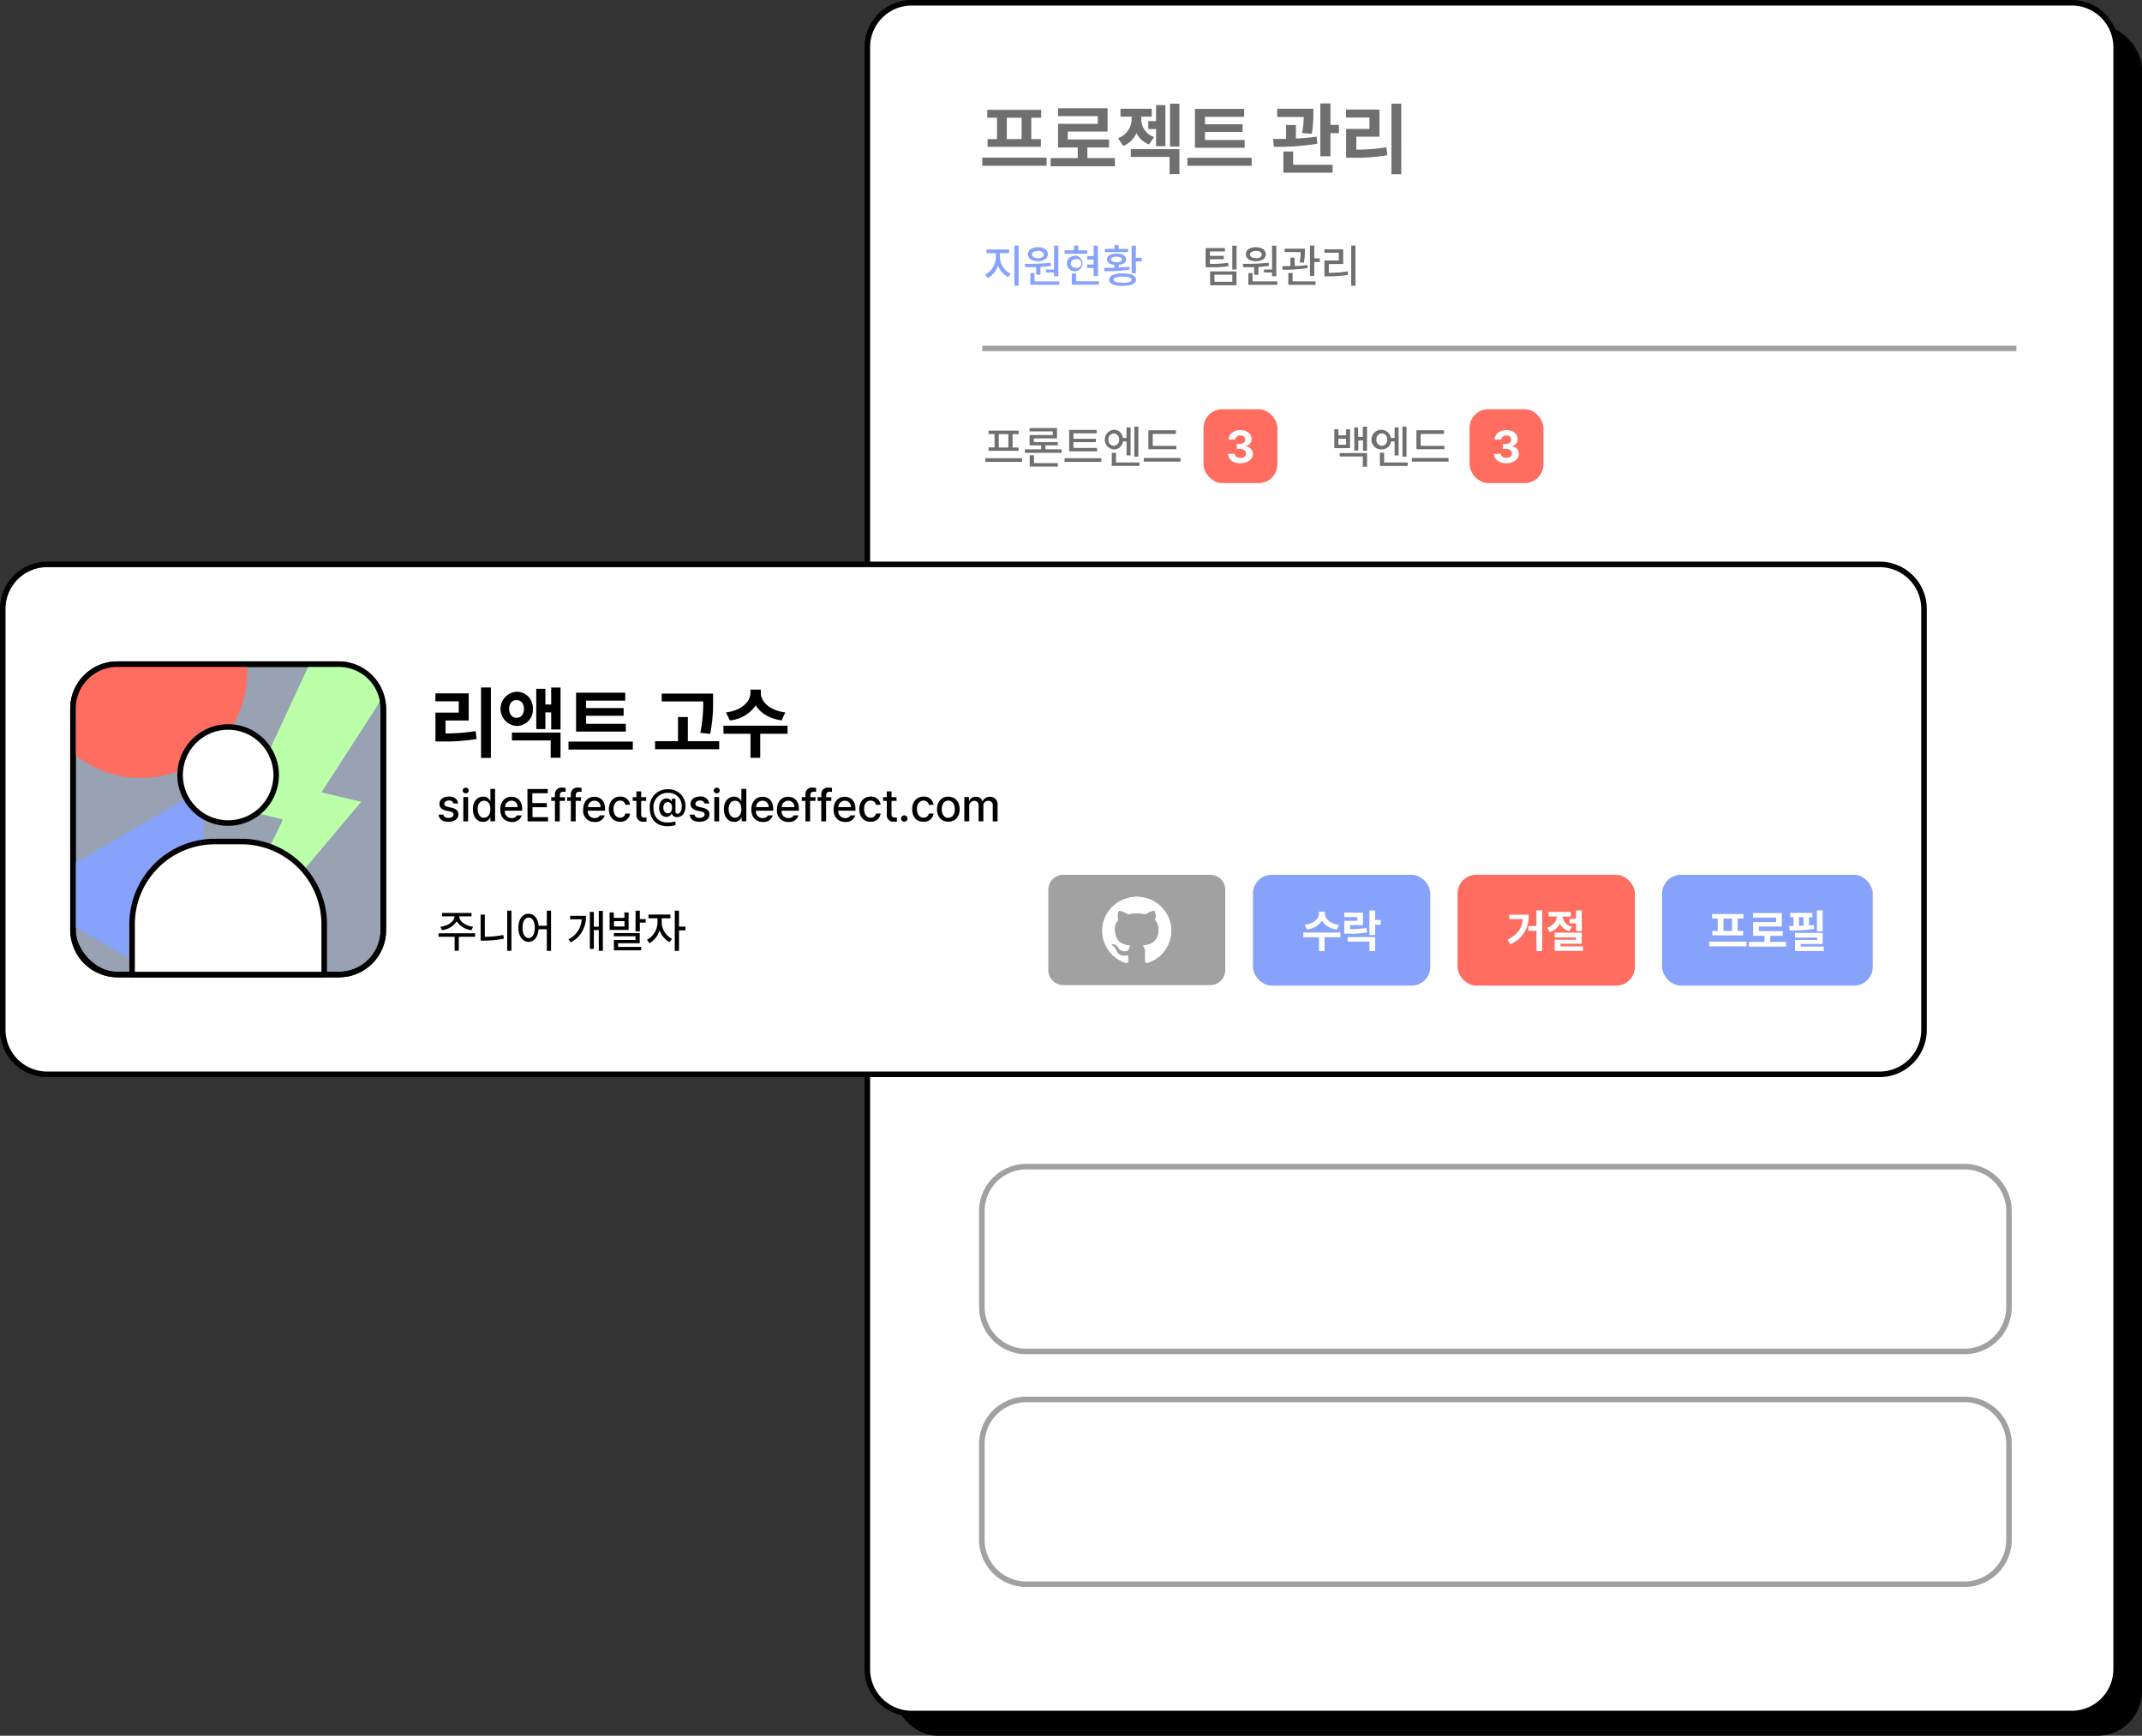 <svg xmlns="http://www.w3.org/2000/svg" viewBox="0 0 579.75 469.75"><rect x="0" y="0" width="579.75" height="469.75" fill="#333333" stroke="none"/><defs><style>.cls-1{fill:#fff;}.cls-2{fill:#6f6f6f;}.cls-3{fill:#87a2fb;}.cls-4{fill:#ff6d60;}.cls-5{fill:#98a2b3;stroke:#000;stroke-miterlimit:10;stroke-width:1.5px;}.cls-6{fill:#bbffa8;}.cls-7{fill:#a1a1a1;}</style></defs><g id="레이어_2" data-name="레이어 2"><g id="레이어_8" data-name="레이어 8"><rect x="241.75" y="6.75" width="338" height="463" rx="12"/><rect class="cls-1" x="234.75" y="0.75" width="338" height="463" rx="12"/><path d="M560.75,464.5h-314A12.76,12.76,0,0,1,234,451.75v-439A12.76,12.76,0,0,1,246.75,0h314A12.76,12.76,0,0,1,573.5,12.75v439A12.76,12.76,0,0,1,560.75,464.5Zm-314-463A11.27,11.27,0,0,0,235.5,12.75v439A11.27,11.27,0,0,0,246.75,463h314A11.27,11.27,0,0,0,572,451.75v-439A11.27,11.27,0,0,0,560.75,1.5Z"/><path class="cls-2" d="M283.27,44.87H265.86V42.65h17.41ZM267.21,29.73h14.6v2.14h-2.68v5.77h2.59v2.09H267.3V37.64h2.55V31.87h-2.64Zm9.29,7.91V31.87h-4v5.77Z"/><path class="cls-2" d="M301.77,45H284.36V42.78h7.34V39.92h-5.33v-6.4h10.76V31.43H286.35V29.3h13.42v6.31H289v2.13h11.17v2.18h-5.86v2.86h7.42Z"/><path class="cls-2" d="M306.27,32.14v-.57h-3V29.44h8.47v2.13h-2.84v.59a5.08,5.08,0,0,0,3.45,4.93l-1.34,2A6.05,6.05,0,0,1,307.6,36a6.55,6.55,0,0,1-3.6,3.5l-1.41-2.11A5.44,5.44,0,0,0,306.27,32.14Zm-.21,8.22h13.15v6.73h-2.65V42.47h-10.5Zm9.37-.8H312.9V34.92h-2.11V32.77h2.11V28.44h2.53Zm1.25-11.5h2.53v11.6h-2.53Z"/><path class="cls-2" d="M321.37,42.7h17.41v2.17H321.37ZM336.88,40H323.42V29.46h13.32v2.16h-10.6v2H336.3v2.09H326.14v2.18h10.74Z"/><path class="cls-2" d="M348.09,37.56V33.83h2.66v3.65a56.19,56.19,0,0,0,5.62-.49l.15,1.92a68.55,68.55,0,0,1-11.73.82l-.23-2.13C345.62,37.6,346.83,37.6,348.09,37.56Zm7.38-6.93a28.73,28.73,0,0,1-.44,5.58L352.42,36a25.15,25.15,0,0,0,.45-4.34h-7.18V29.44h9.78ZM347.36,41H350v3.6h10.68v2.13H347.36Zm10-13h2.74v5.79h2.3v2.24h-2.3V42.3h-2.74Z"/><path class="cls-2" d="M364.32,29.65h9.05V37H367.1v3.49a49.89,49.89,0,0,0,8.15-.63l.23,2.16a52,52,0,0,1-9.43.67h-1.71v-7.8h6.31V31.8h-6.33Zm14.94,17.48h-2.65V28.06h2.65Z"/><path class="cls-3" d="M273.55,74.08l-.63.9a5.37,5.37,0,0,1-2.8-3.21,5.84,5.84,0,0,1-2.79,3.49l-.66-.91a5.51,5.51,0,0,0,2.86-4.68V68.52H267v-1h6.12v1h-2.47v1.15A5,5,0,0,0,273.55,74.08Zm1-7.61h1.15V77.33h-1.15Z"/><path class="cls-3" d="M284.39,71.12l.07.82c-.92.16-1.9.25-2.86.32v2.11h-1.15V72.32c-1.05,0-2.06,0-2.94,0l-.15-.92A64.44,64.44,0,0,0,284.39,71.12Zm-3.48-4.22c1.59,0,2.69.76,2.69,1.91s-1.1,1.89-2.69,1.89-2.7-.73-2.7-1.89S279.3,66.9,280.91,66.9Zm-2,7H280v2.26h6.71v.93h-7.84Zm2-4c.93,0,1.6-.4,1.6-1s-.67-1.06-1.6-1-1.61.4-1.61,1S280,69.86,280.91,69.86Zm5.53,4.85h-1.15v-1h-2.18v-.81h2.18V66.49h1.15Z"/><path class="cls-3" d="M288.14,67.75h2.55V66.47h1.14v1.28h2.42v.93h-6.11Zm3.11,1.45a2.12,2.12,0,1,1-2.5,2.09C288.75,70,289.78,69.2,291.25,69.2Zm0,3.28a1.21,1.21,0,1,0,0-2.38c-.85,0-1.43.47-1.42,1.19S290.4,72.48,291.25,72.48ZM290.09,74h1.17v2.13h6.16v.93h-7.33Zm7.09.72H296V72.52h-1.74V71.6H296V70.25h-1.74v-.94H296V66.49h1.15Z"/><path class="cls-3" d="M301.62,72.47v-.79c-1.25-.13-2-.69-2-1.52s1-1.55,2.58-1.54,2.58.57,2.59,1.54-.77,1.38-2,1.52v.74a28.5,28.5,0,0,0,2.85-.25l.1.8a41.53,41.53,0,0,1-6.82.43l-.12-.9C299.62,72.5,300.6,72.5,301.62,72.47Zm-2.56-5.11h2.56v-1h1.15v1h2.55v.86h-6.26ZM303.84,74c2.29,0,3.62.6,3.63,1.7s-1.34,1.67-3.63,1.68-3.62-.59-3.62-1.68S301.54,73.94,303.84,74Zm-1.66-3c.92,0,1.49-.28,1.48-.77s-.56-.77-1.48-.77-1.49.3-1.49.77S301.26,70.93,302.18,70.93Zm1.66,5.54c1.6,0,2.45-.3,2.45-.82s-.85-.86-2.45-.85-2.47.3-2.46.85S302.23,76.48,303.84,76.47Zm3.55-6.78H309v1h-1.56v3.19h-1.15V66.49h1.15Z"/><path class="cls-2" d="M276.63,125h-9.94v-1h9.94Zm-9.09-8.45h8.18v.94h-1.66v3.62h1.62V122h-8.12v-.92h1.63v-3.62h-1.65Zm5.39,4.56v-3.62h-2.6v3.62Z"/><path class="cls-2" d="M287.33,122.55H277.4v-.94h4.4v-1.08h-3.13v-2.78h6.27v-1h-6.29v-.91h7.44v2.8h-6.28v1h6.5v.89h-3.37v1.08h4.39Zm-8.63.67h1.15v2.12h6.47v.93H278.7Z"/><path class="cls-2" d="M288.13,124h9.94V125h-9.94Zm8.81-1.85h-7.56v-5.8h7.45v.93h-6.29v1.47h6.06v.91h-6.06v1.57h6.4Z"/><path class="cls-2" d="M303.9,118.53h1v-2.86H306v7.6h-1.08v-3.79h-1a2.41,2.41,0,0,1-2.46,2.15,2.67,2.67,0,0,1,0-5.32A2.43,2.43,0,0,1,303.9,118.53Zm-2.47,2.12A1.52,1.52,0,0,0,302.9,119a1.54,1.54,0,0,0-1.47-1.69A1.51,1.51,0,0,0,300,119,1.5,1.5,0,0,0,301.43,120.65Zm-.52,1.89h1.14v2.63h6.37v.93h-7.51Zm6.11-7.07h1.09v8.12H307Z"/><path class="cls-2" d="M309.57,123.94h9.94v1h-9.94Zm8.8-2.37h-7.56v-5.13h7.46v1H312v3.23h6.42Z"/><path class="cls-2" d="M331.53,68.06h-4.06v1.19h3.76v.9h-3.76v1.26a28.45,28.45,0,0,0,4.91-.29l.12.92a30.52,30.52,0,0,1-5.29.29h-.9V67.12h5.22Zm-4,5.39h7.13V77.2h-7.13Zm6,2.81V74.35H328.7v1.91Zm0-9.77h1.15v6.45h-1.15Z"/><path class="cls-2" d="M343.39,71.12l.07.82c-.92.16-1.9.25-2.86.32v2.11h-1.15V72.32c-1.05,0-2.06,0-2.94,0l-.15-.92A64.44,64.44,0,0,0,343.39,71.12Zm-3.48-4.22c1.59,0,2.69.76,2.69,1.91s-1.1,1.89-2.69,1.89-2.7-.73-2.7-1.89S338.3,66.9,339.91,66.9Zm-2,7H339v2.26h6.71v.93h-7.84Zm2-4c.93,0,1.6-.4,1.6-1s-.67-1.06-1.6-1-1.61.4-1.61,1S339,69.86,339.91,69.86Zm5.53,4.85h-1.15v-1h-2.18v-.81h2.18V66.49h1.15Z"/><path class="cls-2" d="M349.26,72V69.73h1.14V72c1.17,0,2.37-.14,3.46-.29l.07.83a42,42,0,0,1-6.77.45l-.11-.93Zm3.92-4.12a17,17,0,0,1-.28,3.22L351.76,71a14.29,14.29,0,0,0,.28-2.77H347.7V67.3h5.48Zm-4.48,6h1.15v2.28h6.22v.93H348.7Zm5.85-7.42h1.17v3.46h1.49v1h-1.49v3.73h-1.17Z"/><path class="cls-2" d="M358.46,67.46h5.09v4h-3.9v2.37a29.77,29.77,0,0,0,5.11-.39l.11.95a32.61,32.61,0,0,1-5.48.4h-.92V70.5h3.9V68.39h-3.91Zm8.41,9.89h-1.15V66.47h1.15Z"/><rect class="cls-4" x="325.75" y="110.75" width="20" height="20" rx="5.08"/><path class="cls-1" d="M332.38,122.83h1.84c0,.65.67,1.08,1.52,1.09s1.5-.49,1.49-1.2-.63-1.22-1.66-1.22h-.81v-1.35h.81c.87,0,1.47-.47,1.47-1.16a1.15,1.15,0,0,0-1.29-1.13,1.29,1.29,0,0,0-1.44,1.1h-1.75c0-1.5,1.39-2.55,3.19-2.55s3.05,1.08,3,2.47a1.85,1.85,0,0,1-1.66,1.85v.07a2,2,0,0,1,2,2c0,1.5-1.41,2.58-3.39,2.58S332.42,124.36,332.38,122.83Z"/><path class="cls-2" d="M362.24,117.82h2.1v-1.65h1.06v5.12h-4.25v-5.12h1.09Zm2.1,2.54v-1.64h-2.1v1.64Zm-1.77,2.25H370v3.72h-1.14v-2.79h-6.24Zm3.95-6.93h1.07v2.57h1.27v-2.76H370V122h-1.09v-2.81h-1.27v2.74h-1.07Z"/><path class="cls-2" d="M376.46,118.53h1v-2.86h1.08v7.6h-1.08v-3.79h-1a2.41,2.41,0,0,1-2.46,2.15,2.66,2.66,0,1,1,2.47-3.1ZM374,120.65a1.52,1.52,0,0,0,1.47-1.67,1.54,1.54,0,0,0-1.47-1.69,1.51,1.51,0,0,0-1.45,1.69A1.5,1.5,0,0,0,374,120.65Zm-.52,1.89h1.14v2.63H381v.93h-7.51Zm6.11-7.07h1.09v8.12h-1.09Z"/><path class="cls-2" d="M382.13,123.94h9.94v1h-9.94Zm8.8-2.37h-7.56v-5.13h7.46v1h-6.32v3.23h6.42Z"/><rect class="cls-4" x="397.75" y="110.75" width="20" height="20" rx="5.08"/><path class="cls-1" d="M404.38,122.83h1.84c0,.65.67,1.08,1.52,1.09s1.5-.49,1.49-1.2-.63-1.22-1.66-1.22h-.81v-1.35h.81c.87,0,1.47-.47,1.47-1.16a1.15,1.15,0,0,0-1.29-1.13,1.29,1.29,0,0,0-1.44,1.1h-1.75c0-1.5,1.39-2.55,3.19-2.55s3.05,1.08,3,2.47a1.85,1.85,0,0,1-1.66,1.85v.07a2,2,0,0,1,2,2c0,1.5-1.41,2.58-3.39,2.58S404.42,124.36,404.38,122.83Z"/><rect class="cls-1" x="0.75" y="152.75" width="520" height="138" rx="12"/><path d="M508.75,291.5h-496A12.76,12.76,0,0,1,0,278.75v-114A12.76,12.76,0,0,1,12.75,152h496a12.76,12.76,0,0,1,12.75,12.75v114A12.76,12.76,0,0,1,508.75,291.5Zm-496-138A11.27,11.27,0,0,0,1.5,164.75v114A11.27,11.27,0,0,0,12.75,290h496A11.27,11.27,0,0,0,520,278.75v-114a11.27,11.27,0,0,0-11.25-11.25Z"/><rect class="cls-5" x="19.75" y="179.75" width="84" height="84" rx="12"/><path class="cls-6" d="M87,214.45c5.49-8.53,11-17,16.41-25.46a12,12,0,0,0-11.66-9.24h-8L68.22,213.17l-2.75,5.93.71.17c3.27.78,6.53,1.57,9.81,2.33.49.11.58.28.19,1.07Q66.28,242.8,56.42,263l-.39.8h2.29L97.77,217Z"/><polygon class="cls-3" points="19.75 233.88 19.75 250.59 42.54 263.75 55.14 263.75 55.14 213.45 19.75 233.88"/><path class="cls-4" d="M66.94,181.81c0-.69,0-1.38-.08-2.06H31.75a12,12,0,0,0-12,12v12.08a28.73,28.73,0,0,0,47.19-22Z"/><path d="M91.75,264.5h-60A12.76,12.76,0,0,1,19,251.75v-60A12.76,12.76,0,0,1,31.75,179h60a12.76,12.76,0,0,1,12.75,12.75v60A12.76,12.76,0,0,1,91.75,264.5Zm-60-84A11.27,11.27,0,0,0,20.5,191.75v60A11.27,11.27,0,0,0,31.75,263h60A11.27,11.27,0,0,0,103,251.75v-60A11.27,11.27,0,0,0,91.75,180.5Z"/><circle class="cls-1" cx="61.75" cy="209.75" r="13"/><path d="M61.75,223.5A13.75,13.75,0,1,1,75.5,209.75,13.77,13.77,0,0,1,61.75,223.5Zm0-26A12.25,12.25,0,1,0,74,209.75,12.27,12.27,0,0,0,61.75,197.5Z"/><path class="cls-1" d="M58.13,227.75h7.23a22.38,22.38,0,0,1,22.38,22.38v13.62a0,0,0,0,1,0,0h-52a0,0,0,0,1,0,0V250.13A22.38,22.38,0,0,1,58.13,227.75Z"/><path d="M88.5,264.5H35V250.13A23.16,23.16,0,0,1,58.13,227h7.24A23.16,23.16,0,0,1,88.5,250.13Zm-52-1.5H87V250.13A21.66,21.66,0,0,0,65.37,228.5H58.13A21.66,21.66,0,0,0,36.5,250.13Z"/><path d="M117.86,187.65h9V195h-6.27v3.49a49.8,49.8,0,0,0,8.15-.63L129,200a52,52,0,0,1-9.43.67h-1.71v-7.8h6.31V189.8h-6.33Zm15,17.48h-2.66V186.06h2.66Z"/><path d="M144.22,191.85a4.35,4.35,0,0,1-4.41,4.62,4.64,4.64,0,0,1,0-9.26A4.37,4.37,0,0,1,144.22,191.85Zm-4.41,2.41c1.16,0,2-.91,2-2.41s-.83-2.37-2-2.38-2,.88-2,2.38S138.64,194.26,139.81,194.26Zm-1.25,4h13.15v6.82h-2.66V200.4H138.56Zm6.58-11.85h2.47v4.26h1.57v-4.6h2.53v11.36h-2.53v-4.63h-1.57v4.52h-2.47Z"/><path d="M153.87,200.7h17.41v2.17H153.87Zm15.51-2.7H155.92V187.46h13.31v2.16h-10.6v2h10.16v2.09H158.63v2.18h10.75Z"/><path d="M177.3,200.59h6.21v-6.54h2.66v6.54h8.49v2.18H177.3ZM193,189.51a45,45,0,0,1-.77,9.1l-2.68-.28a39.79,39.79,0,0,0,.78-8.5H179.1v-2.12H193Z"/><path d="M195.81,196.41h17.35v2.17h-7.4v6.51h-2.63v-6.51h-7.32Zm16.74-3.6-1,2.16c-3.33-.48-5.76-2-7-4.08a9.51,9.51,0,0,1-7,4.08l-1.06-2.16c4.33-.54,6.61-3,6.63-5.26v-.92h2.8v.92C205.9,189.79,208.2,192.27,212.55,192.81Z"/><path d="M121.53,216.65c-.74,0-1.27.39-1.26.89s.3.67,1,.84l1,.24c1.21.27,1.8.84,1.8,1.78,0,1.19-1,2-2.69,2s-2.51-.7-2.67-1.92h1.32c.11.59.56.89,1.34.88s1.38-.34,1.38-.9-.32-.69-1-.86l-1-.21c-1.19-.26-1.81-.9-1.81-1.81,0-1.17,1-2,2.54-2s2.39.74,2.51,1.88h-1.25A1.13,1.13,0,0,0,121.53,216.65Z"/><path d="M126.06,213.18a.79.79,0,0,1,.81.76.78.78,0,0,1-.81.76.8.8,0,0,1-.83-.76A.81.81,0,0,1,126.06,213.18Zm-.66,2.54h1.3v6.58h-1.3Z"/><path d="M128,219c0-2.15,1.18-3.39,2.77-3.39a2,2,0,0,1,1.9,1.15h.06v-3.26H134v8.77h-1.26v-1h-.09a2,2,0,0,1-1.92,1.16C129.15,222.43,128,221.15,128,219Zm3,2.3c1.11,0,1.72-.94,1.72-2.33s-.6-2.27-1.72-2.26-1.72,1-1.72,2.26S129.89,221.32,131,221.33Z"/><path d="M135.4,219.05c0-2,1.2-3.41,3-3.41,1.49,0,2.92.92,2.92,3.3v.46h-4.68a1.81,1.81,0,0,0,1.85,2,1.52,1.52,0,0,0,1.43-.72h1.31a2.61,2.61,0,0,1-2.75,1.78C136.58,222.43,135.39,221.1,135.4,219.05Zm4.68-.61a1.61,1.61,0,0,0-1.63-1.74,1.76,1.76,0,0,0-1.76,1.74Z"/><path d="M142.75,213.53h5.5v1.15h-4.17v2.65H148v1.14h-3.88v2.68h4.22v1.15h-5.55Z"/><path d="M152.91,216.75H151.5v5.55h-1.3v-5.55h-1v-1h1V215a1.75,1.75,0,0,1,2-1.84,4.91,4.91,0,0,1,.89.08v1.08a3.51,3.51,0,0,0-.55-.05c-.68,0-1,.28-1,.92v.57h1.41Z"/><path d="M157.23,216.75h-1.42v5.55h-1.3v-5.55h-1v-1h1V215a1.75,1.75,0,0,1,2-1.84,4.91,4.91,0,0,1,.89.08v1.08a3.42,3.42,0,0,0-.55-.05c-.68,0-1,.28-1,.92v.57h1.42Z"/><path d="M157.85,219.05c0-2,1.2-3.41,3-3.41,1.5,0,2.92.92,2.92,3.3v.46h-4.68a1.81,1.81,0,0,0,1.86,2,1.55,1.55,0,0,0,1.43-.72h1.3a2.61,2.61,0,0,1-2.75,1.78A3,3,0,0,1,157.85,219.05Zm4.69-.61a1.62,1.62,0,0,0-1.64-1.74,1.77,1.77,0,0,0-1.76,1.74Z"/><path d="M164.8,219c0-2,1.2-3.4,3-3.4a2.52,2.52,0,0,1,2.73,2.21h-1.26a1.42,1.42,0,0,0-1.44-1.14c-1.07,0-1.78.9-1.78,2.29s.69,2.34,1.78,2.33a1.37,1.37,0,0,0,1.44-1.11h1.26a2.51,2.51,0,0,1-2.7,2.21C166,222.43,164.79,221,164.8,219Z"/><path d="M174.88,216.75h-1.34v3.61c0,.75.36.88.78.89.19,0,.47,0,.66,0v1.13a7.55,7.55,0,0,1-.81,0,1.72,1.72,0,0,1-1.92-1.75v-3.88h-1v-1h1v-1.57h1.29v1.57h1.34Z"/><path d="M178.4,218.59c0-1.59.91-2.5,2-2.5a1.44,1.44,0,0,1,1.36.82h.06v-.73h1v3.39c0,.45.2.66.56.66.69,0,1.13-.79,1.14-2a3.53,3.53,0,0,0-3.82-3.64,3.76,3.76,0,0,0-3.83,4c0,2.41,1.31,4,3.78,4a8.11,8.11,0,0,0,2.17-.27v1a8,8,0,0,1-2.17.29c-3,0-4.79-1.91-4.79-5a4.71,4.71,0,0,1,4.84-5,4.54,4.54,0,0,1,4.84,4.59c0,1.86-.95,2.94-2.24,2.93a1.36,1.36,0,0,1-1.47-.95h-.06a1.53,1.53,0,0,1-1.42.9C179.28,221.11,178.41,220.18,178.4,218.59Zm2.32,1.53c.77,0,1.17-.61,1.17-1.54s-.4-1.5-1.17-1.5-1.18.65-1.18,1.5S180,220.11,180.72,220.12Z"/><path d="M189.48,216.65c-.74,0-1.27.39-1.26.89s.3.67,1,.84l1,.24c1.21.27,1.8.84,1.8,1.78,0,1.19-1,2-2.69,2s-2.51-.7-2.67-1.92h1.32c.11.59.56.89,1.34.88s1.38-.34,1.38-.9-.32-.69-1-.86l-1-.21c-1.18-.26-1.8-.9-1.8-1.81,0-1.17,1-2,2.54-2a2.22,2.22,0,0,1,2.51,1.88h-1.25A1.13,1.13,0,0,0,189.48,216.65Z"/><path d="M194,213.18a.79.79,0,0,1,.81.76.78.78,0,0,1-.81.76.8.8,0,0,1-.83-.76A.81.81,0,0,1,194,213.18Zm-.66,2.54h1.3v6.58h-1.3Z"/><path d="M195.93,219c0-2.15,1.18-3.39,2.76-3.39a2,2,0,0,1,1.91,1.15h.06v-3.26H202v8.77h-1.26v-1h-.09a2,2,0,0,1-1.92,1.16C197.1,222.43,195.93,221.15,195.93,219Zm3,2.3c1.11,0,1.72-.94,1.72-2.33s-.6-2.27-1.72-2.26-1.72,1-1.72,2.26S197.84,221.32,199,221.33Z"/><path d="M203.35,219.05c0-2,1.2-3.41,3-3.41,1.49,0,2.92.92,2.92,3.3v.46h-4.68a1.81,1.81,0,0,0,1.85,2,1.52,1.52,0,0,0,1.43-.72h1.31a2.61,2.61,0,0,1-2.75,1.78C204.53,222.43,203.34,221.1,203.35,219.05Zm4.68-.61a1.61,1.61,0,0,0-1.63-1.74,1.76,1.76,0,0,0-1.76,1.74Z"/><path d="M210.3,219.05c0-2,1.2-3.41,3-3.41,1.5,0,2.92.92,2.92,3.3v.46h-4.68a1.81,1.81,0,0,0,1.86,2,1.55,1.55,0,0,0,1.43-.72h1.3a2.61,2.61,0,0,1-2.75,1.78A3,3,0,0,1,210.3,219.05Zm4.69-.61a1.62,1.62,0,0,0-1.64-1.74,1.77,1.77,0,0,0-1.76,1.74Z"/><path d="M220.68,216.75h-1.42v5.55H218v-5.55h-1v-1h1V215a1.74,1.74,0,0,1,2-1.84,4.71,4.71,0,0,1,.88.08v1.08a3.41,3.41,0,0,0-.54-.05c-.69,0-1,.28-1,.92v.57h1.42Z"/><path d="M225,216.75h-1.41v5.55h-1.3v-5.55h-1v-1h1V215a1.75,1.75,0,0,1,2-1.84,4.91,4.91,0,0,1,.89.08v1.08a3.51,3.51,0,0,0-.55-.05c-.68,0-1,.28-1,.92v.57H225Z"/><path d="M225.62,219.05c0-2,1.2-3.41,3-3.41,1.49,0,2.92.92,2.92,3.3v.46H226.9a1.81,1.81,0,0,0,1.85,2,1.53,1.53,0,0,0,1.43-.72h1.31a2.61,2.61,0,0,1-2.75,1.78C226.8,222.43,225.61,221.1,225.62,219.05Zm4.68-.61a1.61,1.61,0,0,0-1.63-1.74,1.76,1.76,0,0,0-1.76,1.74Z"/><path d="M232.57,219c0-2,1.2-3.4,3.05-3.4a2.53,2.53,0,0,1,2.73,2.21h-1.26a1.42,1.42,0,0,0-1.44-1.14c-1.07,0-1.78.9-1.78,2.29s.69,2.34,1.78,2.33a1.38,1.38,0,0,0,1.44-1.11h1.26a2.51,2.51,0,0,1-2.7,2.21C233.73,222.43,232.56,221,232.57,219Z"/><path d="M242.65,216.75H241.3v3.61c0,.75.37.88.79.89.19,0,.47,0,.66,0v1.13a7.61,7.61,0,0,1-.82,0,1.72,1.72,0,0,1-1.91-1.75v-3.88h-1v-1h1v-1.57h1.28v1.57h1.35Z"/><path d="M243.89,221.53a.87.87,0,0,1,.86-.87.88.88,0,0,1,.87.87.87.87,0,0,1-.87.85A.86.86,0,0,1,243.89,221.53Z"/><path d="M246.89,219c0-2,1.2-3.4,3.05-3.4a2.53,2.53,0,0,1,2.73,2.21h-1.26a1.43,1.43,0,0,0-1.45-1.14c-1.06,0-1.78.9-1.78,2.29s.7,2.34,1.78,2.33a1.38,1.38,0,0,0,1.45-1.11h1.26a2.52,2.52,0,0,1-2.71,2.21C248,222.43,246.88,221,246.89,219Z"/><path d="M253.6,219c0-2,1.21-3.4,3.07-3.4s3.07,1.35,3.07,3.4-1.21,3.39-3.07,3.39S253.59,221.08,253.6,219Zm3.07,2.32c1.19,0,1.76-1.07,1.76-2.32s-.57-2.33-1.76-2.34-1.78,1.08-1.78,2.34S255.47,221.36,256.67,221.36Z"/><path d="M261,215.72h1.25v1.08h.07a1.81,1.81,0,0,1,1.79-1.16,1.76,1.76,0,0,1,1.77,1.16H266a2,2,0,0,1,2-1.16,2,2,0,0,1,2,2.25v4.41h-1.3V218a1.14,1.14,0,0,0-1.24-1.26,1.24,1.24,0,0,0-1.3,1.36v4.19h-1.29v-4.36a1.13,1.13,0,0,0-1.2-1.19,1.4,1.4,0,0,0-1.34,1.49v4.06H261Z"/><path d="M128.59,253.53h-4.41v3.79h-1.13v-3.79h-4.36v-.94h9.9ZM123,248h-3.38v-.92h8V248H124.3c0,1.34,1.69,2.54,3.74,2.82l-.42.91a5.4,5.4,0,0,1-4-2.39,5.41,5.41,0,0,1-4,2.39l-.44-.91C121.27,250.58,123,249.38,123,248Z"/><path d="M130.08,247.53h1.14v6a25.23,25.23,0,0,0,5-.49l.16,1a26.5,26.5,0,0,1-5.38.52h-.91Zm8.35,9.8h-1.15V246.47h1.15Z"/><path d="M145.8,250.54H148v-4.07h1.14v10.88H148v-5.87h-2.23c-.12,2.12-1.22,3.43-2.73,3.43s-2.77-1.47-2.75-3.82,1.13-3.8,2.75-3.8C144.55,247.29,145.63,248.54,145.8,250.54Zm-2.72,3.34c1,0,1.65-1.06,1.66-2.79s-.68-2.77-1.66-2.77-1.66,1.07-1.66,2.77S142.09,253.88,143.08,253.88Z"/><path d="M157.45,248.8h-3.14v-.94h4.26a7.58,7.58,0,0,1-4.06,7.17l-.67-.8A6.5,6.5,0,0,0,157.45,248.8Zm5.72,8.53h-1.1V251.7h-1.34v5.11h-1.08v-10h1.08v4h1.34v-4.29h1.1Z"/><path d="M166.15,248.41H169v-1.47h1.14v4.73H165v-4.73h1.12Zm0,4.12h7v2.74h-5.86v1h6.24v.92h-7.37v-2.8H172v-1h-5.87Zm2.88-1.78V249.3h-2.85v1.45Zm3-4.28h1.15v2.28h1.58v.94h-1.58v2.37H172Z"/><path d="M181.88,254.08l-.66.9a5.59,5.59,0,0,1-2.68-3.22,5.91,5.91,0,0,1-2.75,3.5l-.67-.91a5.5,5.5,0,0,0,2.84-4.68v-1.15h-2.44v-1h5.94v1H179.1v1.15A5.13,5.13,0,0,0,181.88,254.08Zm.75-7.61h1.15v4.31h1.74v1h-1.74v5.59h-1.15Z"/><path class="cls-7" d="M287.37,236.75H328l.14.05a4,4,0,0,1,3.48,4.1v21.57a4.07,4.07,0,0,1-4.14,4.14h-39.6a4.08,4.08,0,0,1-4-3c-.05-.2-.09-.41-.14-.62V240.37l.06-.22a4,4,0,0,1,2.26-3A9,9,0,0,1,287.37,236.75Zm18.47,19.19a6.33,6.33,0,0,1-2.45-.78c-1.82-1.09-2.21-4.51-.89-6a.47.47,0,0,0,.11-.37,3.73,3.73,0,0,1,.05-2,.38.38,0,0,1,.48-.32,4.83,4.83,0,0,1,1.95.8.61.61,0,0,0,.54.09,8.21,8.21,0,0,1,3.69-.08,1.51,1.51,0,0,0,1.29-.21,3.38,3.38,0,0,1,1.69-.6.28.28,0,0,1,.33.23,3.2,3.2,0,0,1,.12,1.81.76.76,0,0,0,.17.75,3.9,3.9,0,0,1,.65,2.88,3.7,3.7,0,0,1-2.9,3.51c-.41.11-.84.18-1.28.27a2.42,2.42,0,0,1,.58,1.77c0,.76,0,1.52,0,2.28,0,.5.27.7.76.53a9.08,9.08,0,0,0,5.48-12.37A9.34,9.34,0,0,0,304,243.49a9.09,9.09,0,0,0-1.81,15.84,8.66,8.66,0,0,0,2.4,1.23c.37.12.71,0,.72-.29,0-.55,0-1.1,0-1.65-.29,0-.54.07-.79.08a2.29,2.29,0,0,1-2.41-1.46,2.55,2.55,0,0,0-1-1.26,1.5,1.5,0,0,1-.28-.37l.48-.13a.22.22,0,0,1,.11,0,2,2,0,0,1,1.29,1,1.91,1.91,0,0,0,2.48.77.31.31,0,0,0,.19-.16C305.54,256.72,305.69,256.33,305.84,255.94Z"/><path class="cls-1" d="M305.84,255.94c-.15.39-.3.78-.46,1.15a.31.31,0,0,1-.19.16,1.91,1.91,0,0,1-2.48-.77,2,2,0,0,0-1.29-1,.22.22,0,0,0-.11,0l-.48.13a1.5,1.5,0,0,0,.28.37,2.55,2.55,0,0,1,1,1.26,2.29,2.29,0,0,0,2.41,1.46c.25,0,.5-.05.79-.08,0,.55,0,1.1,0,1.65,0,.29-.35.41-.72.29a8.66,8.66,0,0,1-2.4-1.23A9.09,9.09,0,0,1,304,243.49a9.34,9.34,0,0,1,12.18,4.69,9.08,9.08,0,0,1-5.48,12.37c-.49.17-.76,0-.76-.53,0-.76,0-1.52,0-2.28a2.42,2.42,0,0,0-.58-1.77c.44-.09.87-.16,1.28-.27a3.7,3.7,0,0,0,2.9-3.51,3.9,3.9,0,0,0-.65-2.88.76.76,0,0,1-.17-.75,3.2,3.2,0,0,0-.12-1.81.28.28,0,0,0-.33-.23,3.38,3.38,0,0,0-1.69.6,1.51,1.51,0,0,1-1.29.21,8.21,8.21,0,0,0-3.69.08.61.61,0,0,1-.54-.09,4.83,4.83,0,0,0-1.95-.8.38.38,0,0,0-.48.32,3.73,3.73,0,0,0-.05,2,.47.47,0,0,1-.11.37c-1.32,1.48-.93,4.9.89,6A6.33,6.33,0,0,0,305.84,255.94Z"/><rect class="cls-3" x="339.12" y="236.75" width="48" height="30" rx="5.08"/><path class="cls-1" d="M352.73,252.39h10.06v1.26H358.5v3.76H357v-3.76h-4.24Zm9.71-2.09-.61,1.25a5.49,5.49,0,0,1-4.06-2.36,5.5,5.5,0,0,1-4,2.36l-.62-1.25c2.51-.31,3.83-1.75,3.84-3.05v-.53h1.62v.53C358.58,248.55,359.91,250,362.44,250.3Z"/><path class="cls-1" d="M368.9,250.39h-3.51v1.05a24.74,24.74,0,0,0,4.46-.32l.17,1.23a27.36,27.36,0,0,1-5.23.35h-.94v-3.49h3.55v-1h-3.56V247h5.06Zm-4.13,3.21h7.43v3.8h-1.55v-2.57h-5.88Zm5.88-7.2h1.55V249h1.49v1.27H372.2v2.79h-1.55Z"/><rect class="cls-4" x="394.5" y="236.75" width="48" height="30" rx="5.08"/><path class="cls-1" d="M412.17,248.75h-3.65v-1.21h5.21a8,8,0,0,1-4.93,8l-.8-1.21C410.78,252.91,411.94,251.17,412.17,248.75Zm5.23,8.66h-1.54v-5.52h-2.19v-1.26h2.19v-4.24h1.54Z"/><path class="cls-1" d="M425.13,248.05h-2.2a3.1,3.1,0,0,0,2.52,2.74l-.71,1.22a4.13,4.13,0,0,1-2.58-2,4.3,4.3,0,0,1-2.68,2.23l-.75-1.2a3.49,3.49,0,0,0,2.65-3h-2.23v-1.24h6Zm-4.35,4.37h7.34v3h-5.78v.71h6.11v1.2h-7.66v-3h5.79v-.63h-5.8Zm4.07-3.76h1.73v-2.27h1.54V252h-1.54v-2.12h-1.73Z"/><rect class="cls-3" x="449.87" y="236.75" width="57" height="30" rx="5.08"/><path class="cls-1" d="M472.71,256.13H462.62v-1.28h10.09Zm-9.3-8.77h8.45v1.24h-1.55v3.34h1.5v1.21h-8.35v-1.21h1.47V248.6h-1.52Zm5.38,4.58V248.6h-2.31v3.34Z"/><path class="cls-1" d="M483.43,256.19H473.34v-1.27h4.25v-1.66H474.5v-3.71h6.24v-1.21h-6.25v-1.23h7.78v3.65h-6.22V252h6.47v1.26h-3.39v1.66h4.3Z"/><path class="cls-1" d="M485.43,250.61v-2.37h-.9v-1.17h6v1.17h-.91v2.2c.46,0,.9-.08,1.33-.13l.08,1.11a44.18,44.18,0,0,1-6.62.41l-.17-1.21Zm.39,1.87h7.5v3h-5.95v.69h6.25v1.22h-7.78v-3h6v-.65h-6Zm2.31-1.95v-2.29h-1.22v2.34Zm5.19,1.52h-1.56v-5.66h1.56Z"/><rect class="cls-7" x="265.86" y="93.55" width="279.89" height="1.5"/><path class="cls-7" d="M531.75,366.5h-254A12.76,12.76,0,0,1,265,353.75v-26A12.76,12.76,0,0,1,277.75,315h254a12.76,12.76,0,0,1,12.75,12.75v26A12.76,12.76,0,0,1,531.75,366.5Zm-254-50a11.27,11.27,0,0,0-11.25,11.25v26A11.27,11.27,0,0,0,277.75,365h254A11.27,11.27,0,0,0,543,353.75v-26a11.27,11.27,0,0,0-11.25-11.25Z"/><path class="cls-7" d="M531.75,429.5h-254A12.76,12.76,0,0,1,265,416.75v-26A12.76,12.76,0,0,1,277.75,378h254a12.76,12.76,0,0,1,12.75,12.75v26A12.76,12.76,0,0,1,531.75,429.5Zm-254-50a11.27,11.27,0,0,0-11.25,11.25v26A11.27,11.27,0,0,0,277.75,428h254A11.27,11.27,0,0,0,543,416.75v-26a11.27,11.27,0,0,0-11.25-11.25Z"/></g></g></svg>